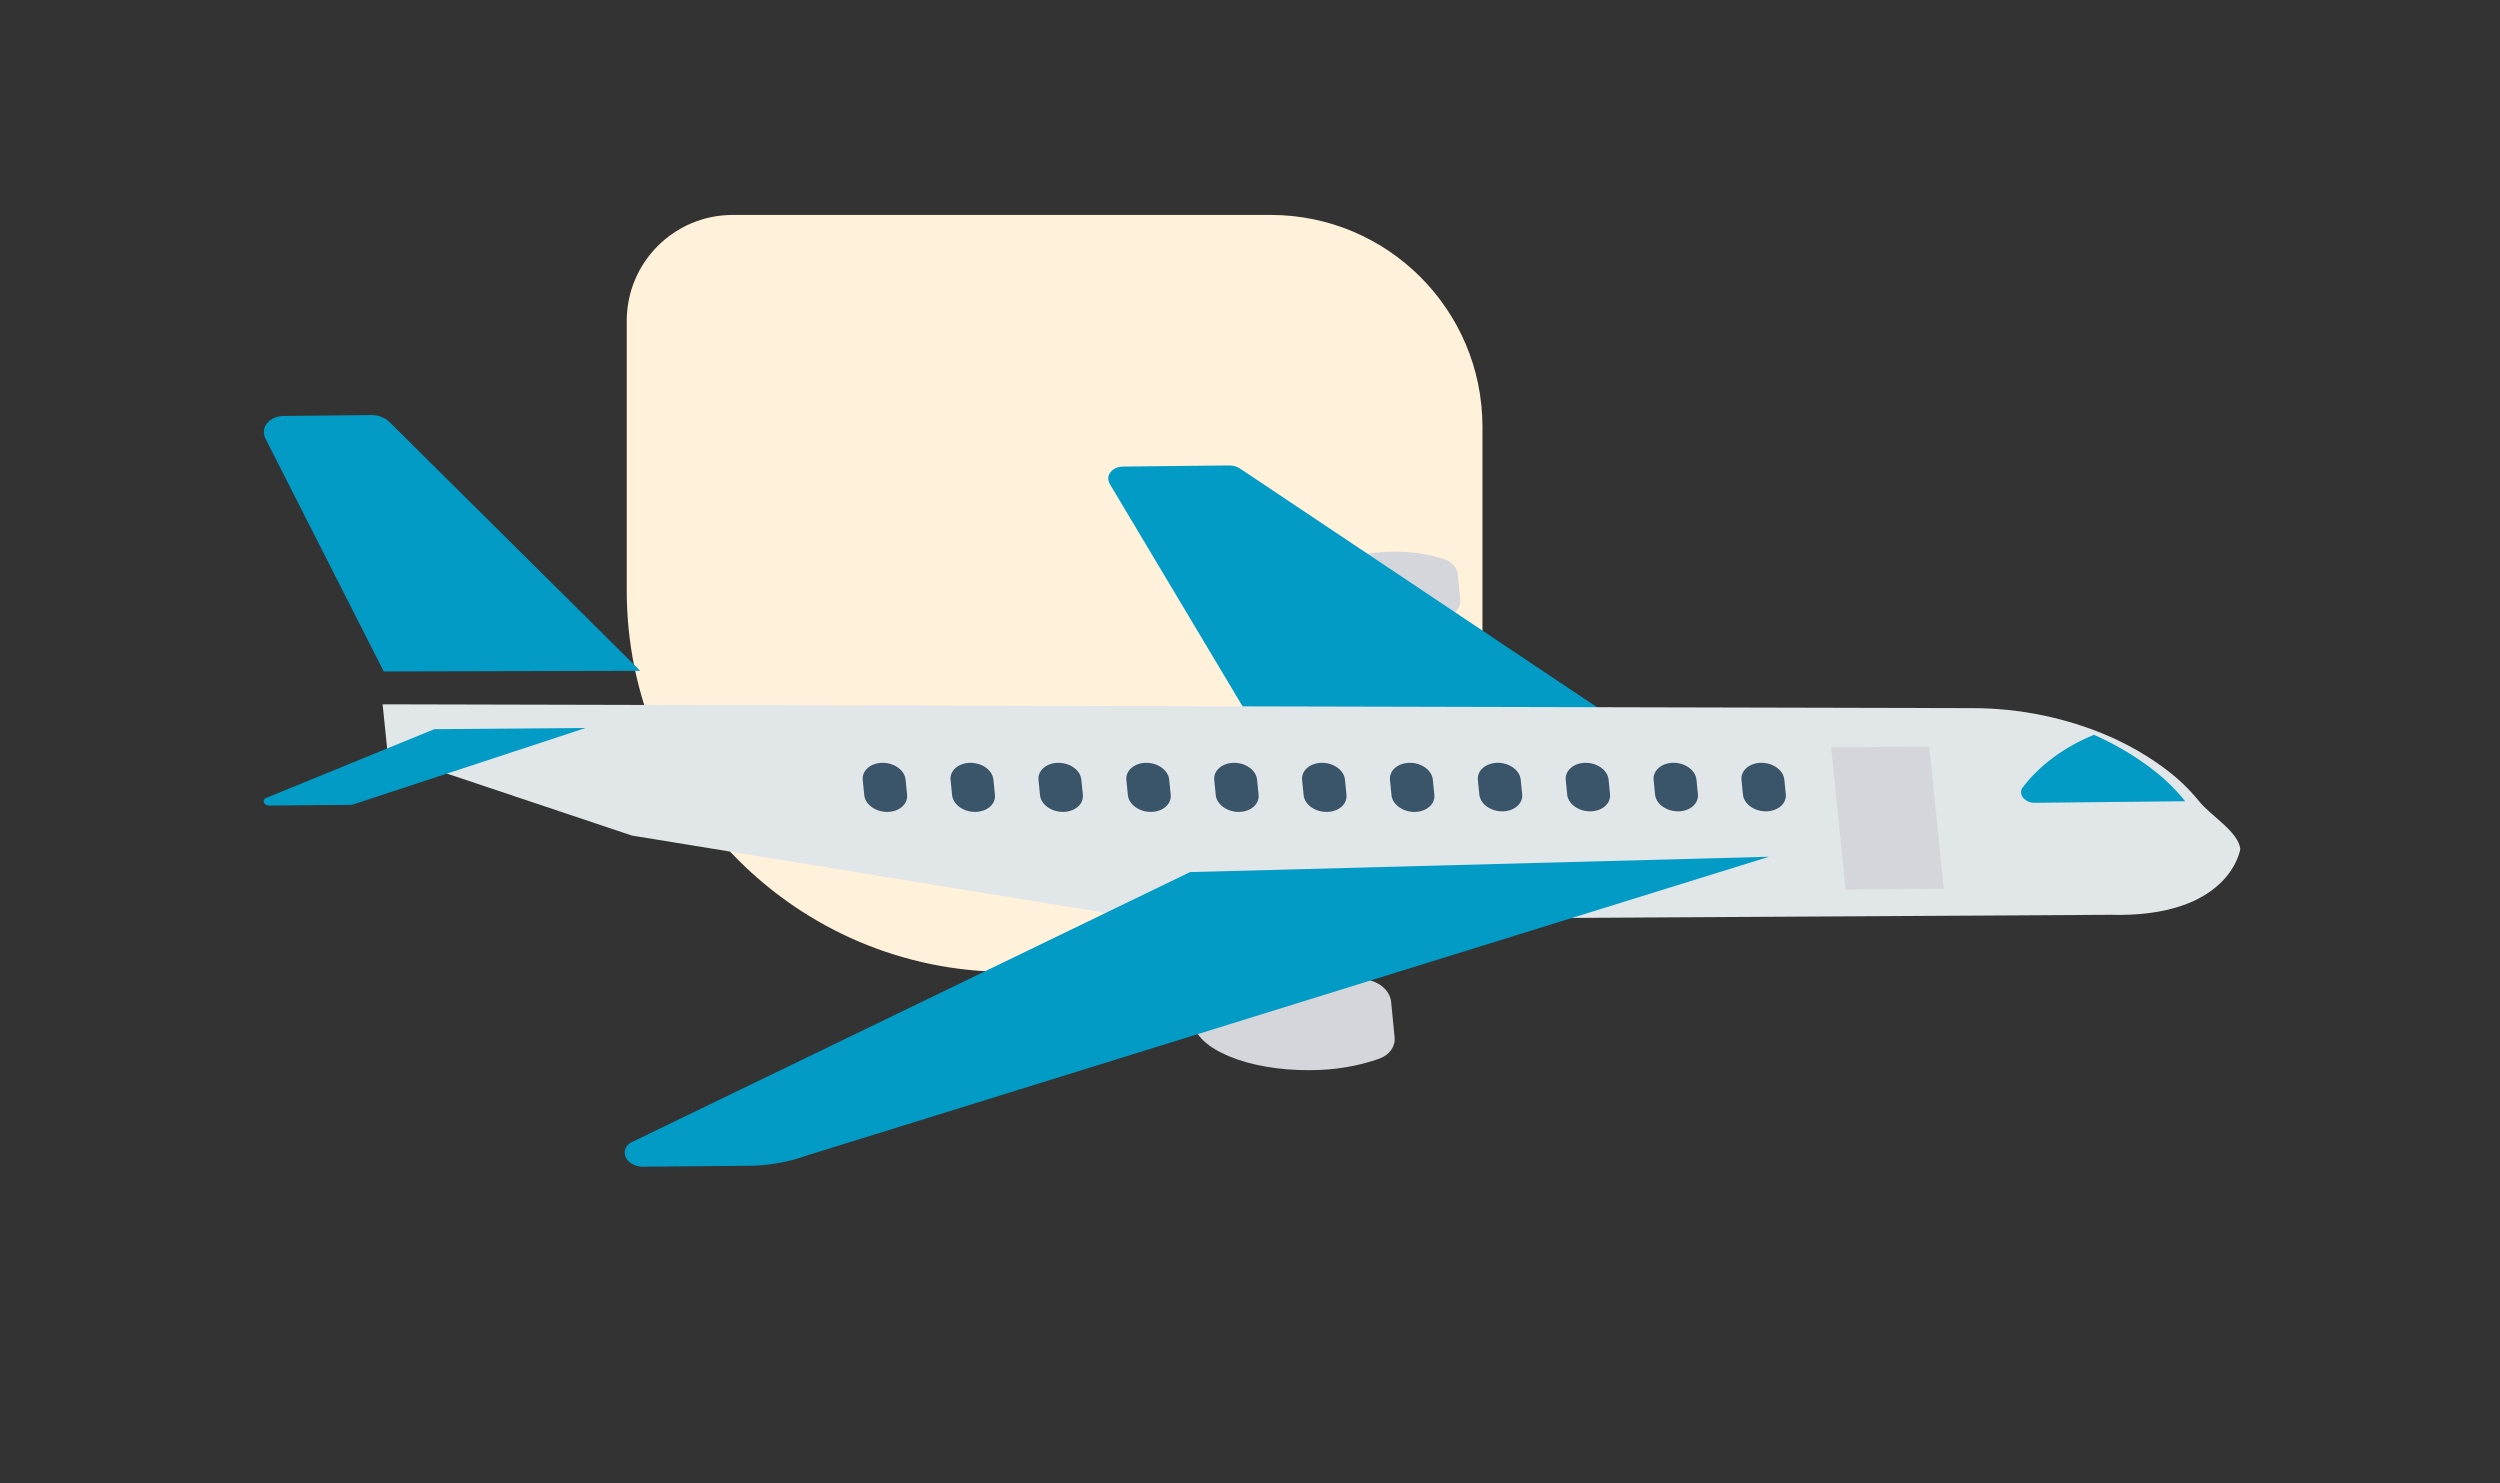 <svg width="118" height="70" viewBox="0 0 118 70" fill="none" xmlns="http://www.w3.org/2000/svg">
<rect x="0" y="0" width="118" height="70" fill="#333333" stroke="none"/>
<path d="M29.582 27.874C29.582 37.815 37.641 45.874 47.583 45.874L64.972 45.874C67.733 45.874 69.972 43.636 69.972 40.874L69.972 20.145C69.972 14.622 65.495 10.145 59.972 10.145L34.583 10.145C31.821 10.145 29.582 12.384 29.582 15.145L29.582 27.874Z" fill="#FFF1DA"/>
<path d="M64.752 46.297C63.671 45.96 62.529 45.799 61.396 45.823C58.461 45.855 56.184 46.93 56.311 48.225C56.438 49.519 58.921 50.542 61.856 50.511C62.991 50.51 64.1 50.325 65.112 49.966C65.589 49.786 65.869 49.393 65.826 48.963L65.661 47.282C65.62 46.852 65.263 46.466 64.752 46.297Z" fill="#D5D6DB"/>
<path d="M68.145 26.383C67.362 26.139 66.533 26.022 65.712 26.04C63.584 26.063 61.933 26.842 62.025 27.78C62.117 28.718 63.918 29.46 66.045 29.437C66.869 29.436 67.672 29.302 68.406 29.042C68.752 28.911 68.955 28.626 68.924 28.315L68.804 27.097C68.775 26.785 68.516 26.505 68.145 26.383Z" fill="#D5D6DB"/>
<path d="M58.536 22.12C58.386 22.02 58.198 21.965 58.009 21.968L53.011 22.022C52.593 22.026 52.28 22.298 52.312 22.631C52.319 22.707 52.344 22.782 52.387 22.852L58.827 33.637L75.493 33.456L58.536 22.12Z" fill="#029BC5"/>
<path d="M99.574 43.179L54.347 43.438L29.825 39.438L18.299 35.577L18.059 33.243L93.117 33.424C95.356 33.426 97.599 33.894 99.618 34.783C100.501 35.176 101.325 35.651 102.073 36.197C102.738 36.677 103.319 37.224 103.8 37.823C104.333 38.495 105.636 39.241 105.744 40.066C105.746 40.066 105.285 43.341 99.574 43.179Z" fill="#E1E6E9"/>
<path d="M56.17 41.163L29.795 53.921C29.448 54.113 29.384 54.502 29.65 54.79C29.814 54.967 30.074 55.072 30.341 55.069L35.33 55.025C36.29 55.016 37.224 54.852 38.075 54.542L83.495 40.439L56.17 41.163Z" fill="#029BC5"/>
<path d="M18.385 19.921C18.173 19.71 17.852 19.587 17.523 19.591L13.396 19.634C12.833 19.64 12.413 20.007 12.457 20.454C12.465 20.539 12.49 20.623 12.531 20.704L18.113 31.693L30.219 31.663L18.385 19.921Z" fill="#029BC5"/>
<path d="M20.501 34.417L12.567 37.66C12.451 37.706 12.411 37.82 12.477 37.914C12.525 37.983 12.617 38.025 12.713 38.022L16.566 37.989C16.596 37.989 16.625 37.984 16.652 37.975L27.642 34.36L20.501 34.417Z" fill="#029BC5"/>
<path d="M101.364 36.14C100.595 35.576 99.746 35.087 98.836 34.683C97.43 35.256 96.263 36.122 95.451 37.193C95.311 37.421 95.439 37.708 95.736 37.834C95.828 37.873 95.93 37.893 96.032 37.893L103.14 37.818C102.647 37.199 102.049 36.634 101.364 36.14Z" fill="#029BC5"/>
<path d="M86.428 35.273L91.06 35.24L91.747 41.948L87.115 41.981L86.428 35.273Z" fill="#D5D6DB"/>
<path d="M83.13 36.004C82.571 36.009 82.154 36.371 82.198 36.814L82.27 37.53C82.333 37.972 82.835 38.314 83.392 38.295C83.922 38.276 84.316 37.935 84.292 37.513L84.22 36.797C84.176 36.355 83.688 36 83.13 36.004Z" fill="#3A556A"/>
<path d="M78.982 36.004C78.424 36.009 78.007 36.371 78.051 36.814L78.122 37.53C78.185 37.972 78.688 38.314 79.245 38.295C79.775 38.276 80.168 37.935 80.144 37.513L80.073 36.797C80.028 36.355 79.54 36 78.982 36.004Z" fill="#3A556A"/>
<path d="M74.833 36.005C74.275 36.01 73.859 36.372 73.903 36.814L73.974 37.53C74.037 37.972 74.54 38.315 75.097 38.295C75.627 38.276 76.02 37.935 75.996 37.514L75.925 36.797C75.881 36.355 75.392 36 74.833 36.005Z" fill="#3A556A"/>
<path d="M70.686 36.004C70.127 36.01 69.711 36.372 69.755 36.814L69.827 37.53C69.89 37.972 70.392 38.315 70.949 38.295C71.48 38.276 71.873 37.935 71.849 37.514L71.777 36.797C71.733 36.355 71.244 36 70.686 36.004Z" fill="#3A556A"/>
<path d="M66.538 36.005C65.979 36.01 65.563 36.372 65.607 36.814L65.678 37.531C65.723 37.973 66.211 38.328 66.769 38.323C67.328 38.319 67.745 37.957 67.701 37.515L67.629 36.798C67.586 36.356 67.098 36.001 66.539 36.005C66.539 36.005 66.538 36.005 66.538 36.005Z" fill="#3A556A"/>
<path d="M62.391 36.005C61.832 36.01 61.415 36.372 61.459 36.814L61.531 37.531C61.575 37.973 62.064 38.328 62.622 38.323C63.181 38.319 63.597 37.957 63.553 37.515L63.482 36.798C63.438 36.356 62.95 36.001 62.392 36.005C62.391 36.005 62.391 36.005 62.391 36.005Z" fill="#3A556A"/>
<path d="M58.243 36.005C57.684 36.01 57.268 36.372 57.312 36.814L57.384 37.531C57.428 37.973 57.918 38.327 58.476 38.322C59.033 38.317 59.449 37.956 59.406 37.515L59.334 36.798C59.29 36.355 58.802 36.001 58.243 36.005Z" fill="#3A556A"/>
<path d="M54.096 36.005C53.537 36.01 53.12 36.372 53.164 36.814L53.236 37.531C53.281 37.973 53.77 38.327 54.328 38.322C54.885 38.317 55.301 37.956 55.258 37.515L55.186 36.798C55.142 36.355 54.654 36.001 54.096 36.005Z" fill="#3A556A"/>
<path d="M49.948 36.005C49.389 36.01 48.973 36.372 49.017 36.814L49.089 37.531C49.133 37.973 49.623 38.327 50.181 38.322C50.738 38.317 51.154 37.956 51.111 37.515L51.039 36.798C50.995 36.355 50.507 36.001 49.948 36.005Z" fill="#3A556A"/>
<path d="M45.799 36.005C45.24 36.009 44.823 36.371 44.867 36.813L44.868 36.814L44.939 37.531C44.984 37.973 45.473 38.327 46.031 38.322C46.589 38.317 47.005 37.956 46.961 37.515L46.889 36.798C46.846 36.355 46.357 36.001 45.799 36.005Z" fill="#3A556A"/>
<path d="M41.652 36.005C41.094 36.009 40.677 36.371 40.721 36.813L40.721 36.814L40.793 37.531C40.838 37.973 41.327 38.327 41.885 38.322C42.442 38.317 42.858 37.956 42.815 37.515L42.743 36.798C42.699 36.355 42.211 36.001 41.652 36.005Z" fill="#3A556A"/>
</svg>
